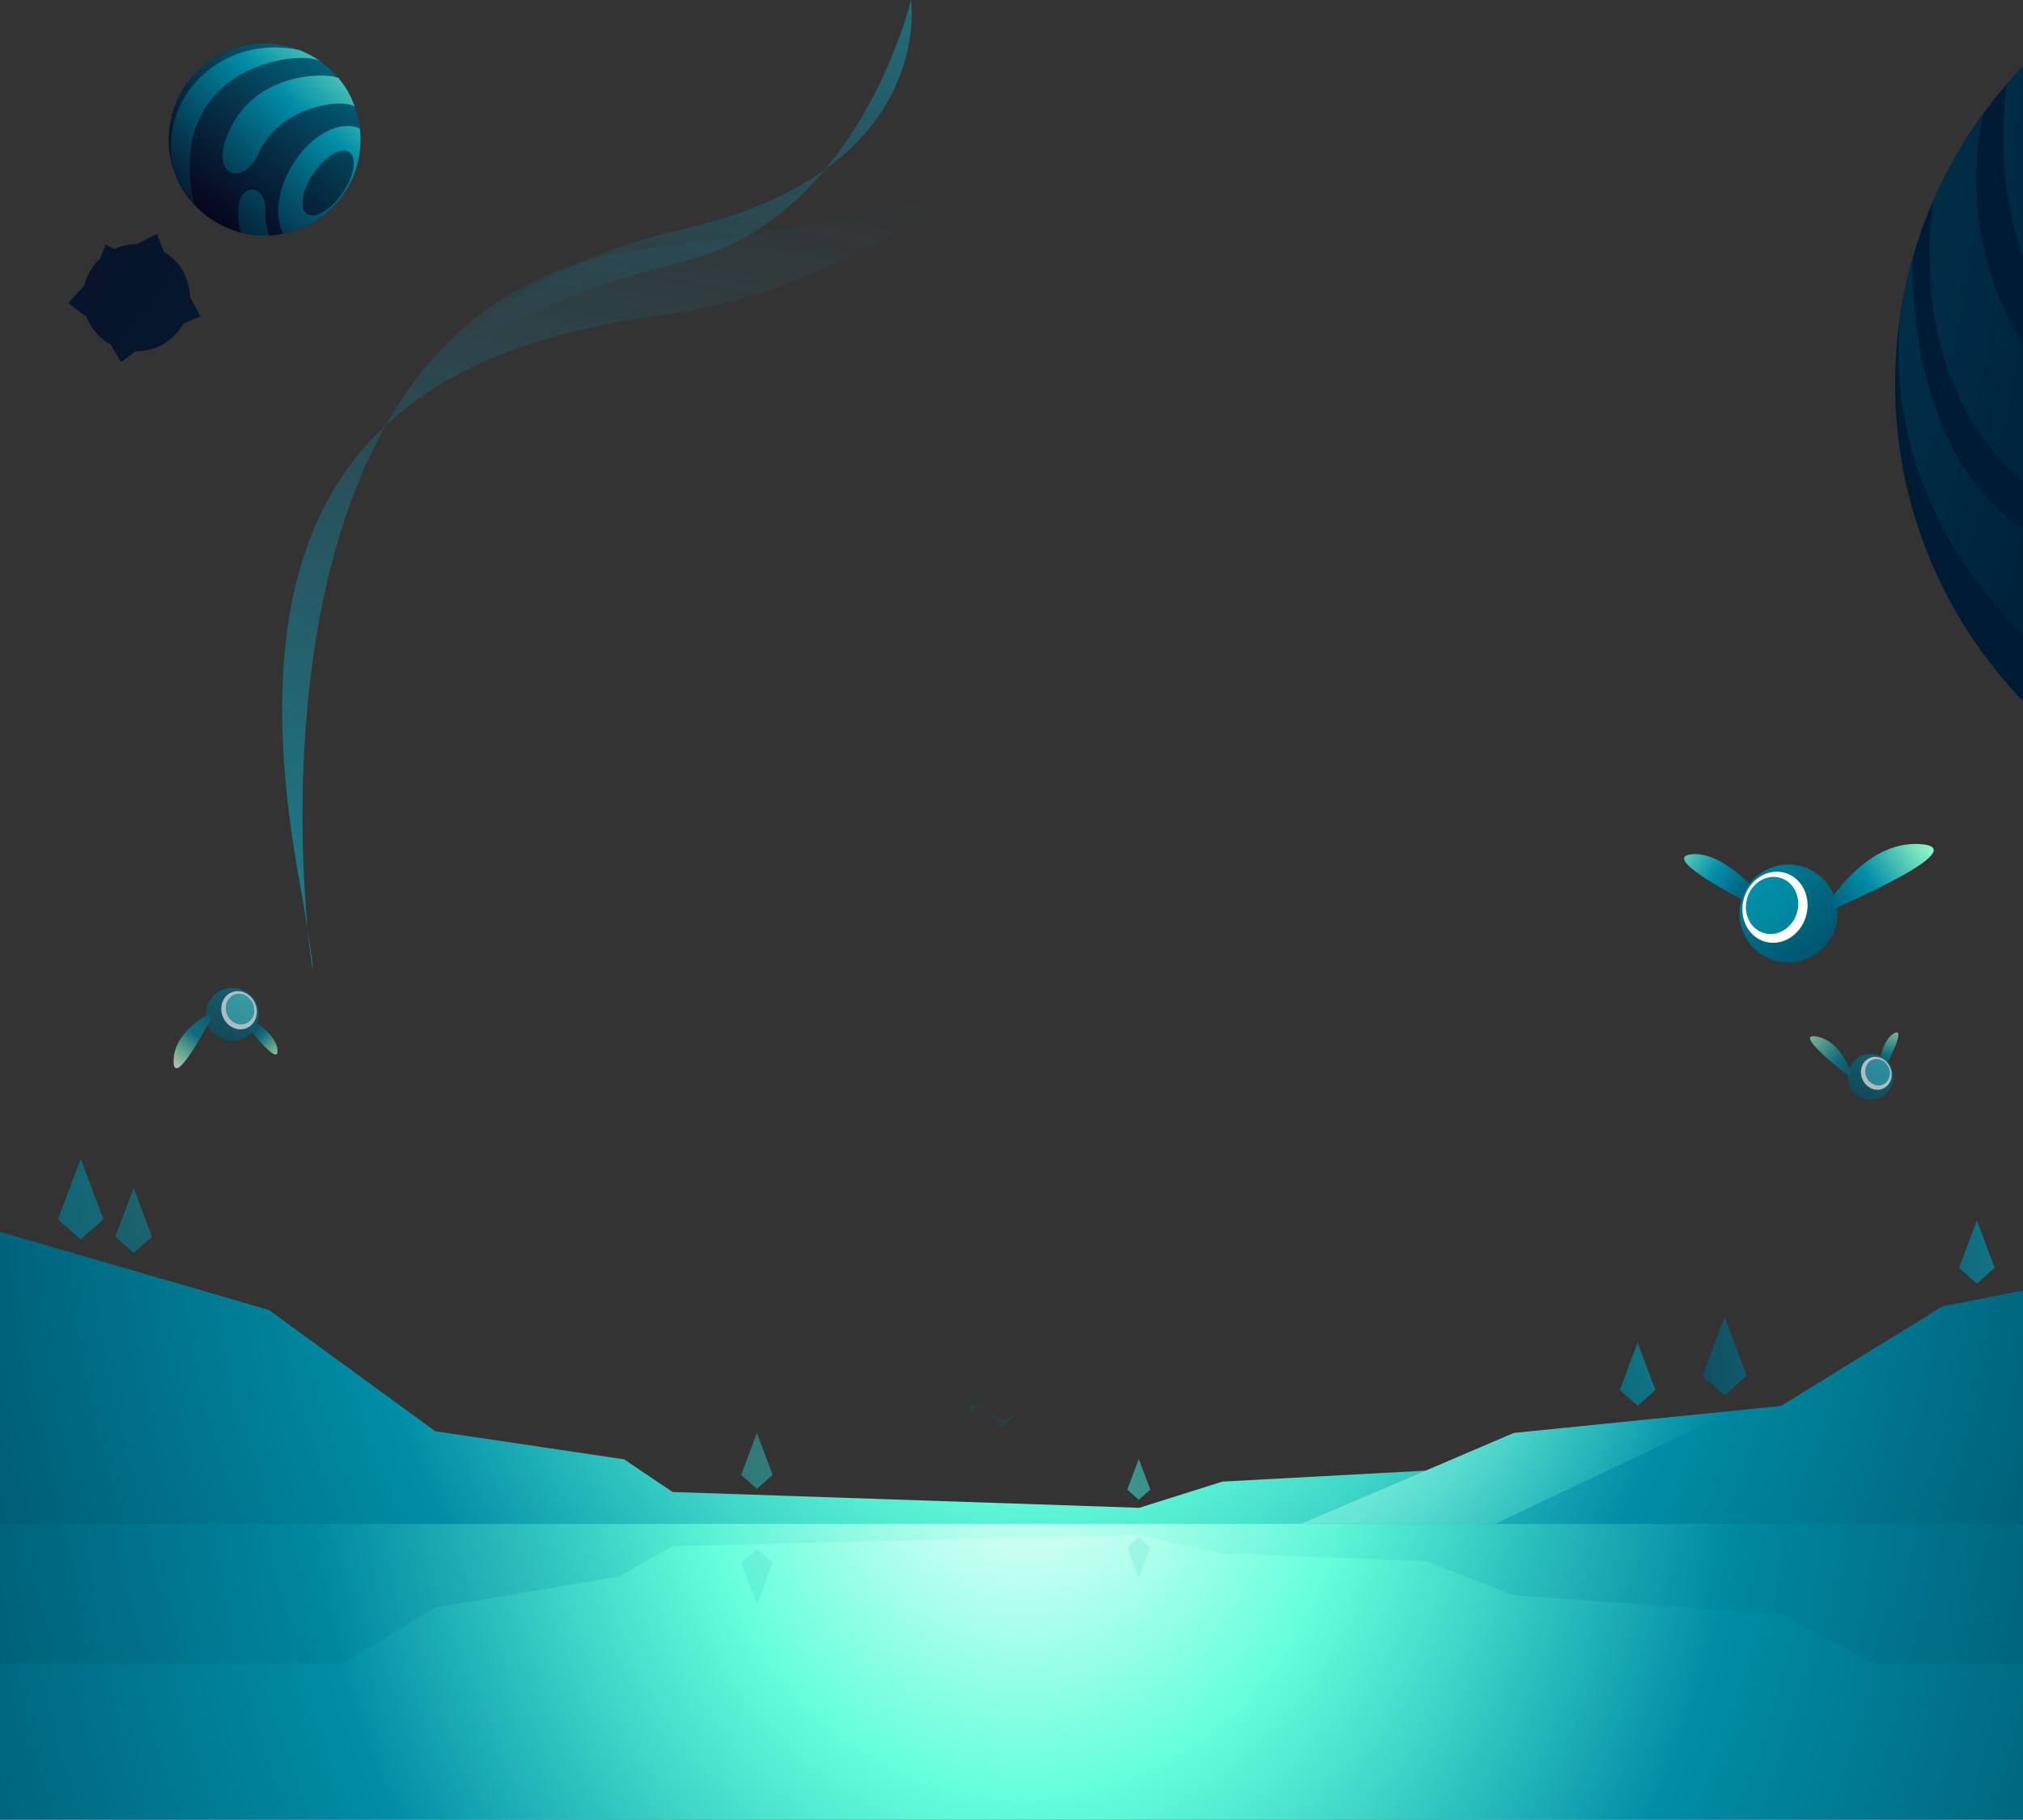 <svg width="3838" height="3452" viewBox="0 0 3838 3452" fill="none" xmlns="http://www.w3.org/2000/svg">
<rect x="0" y="0" width="3838" height="3452" fill="#333333" stroke="none"/>
<path d="M3838 2448.22L3685 2478.24L3379 2667.13L2871.91 2718.47L2705.06 2789.85L2319.18 2810.69L2161.31 2860.39L1276.12 2830.41L1184.09 2768.47L825.711 2715.13L510.306 2485.1L-2 2336.27L-1.999 2956.82H3837.99L3838 2448.22Z" fill="url(#paint0_radial)"/>
<path d="M3838 2891H-2V3452H3838V2891Z" fill="url(#paint1_radial)"/>
<path opacity="0.2" d="M1406.1 2964.52L1435.94 2938.06L1465.79 2964.52L1435.94 3043.7L1406.1 2964.52Z" fill="url(#paint2_radial)"/>
<path opacity="0.2" d="M3838 3157H3557.5L3379 3062.61L2871.91 3026.32L2705.06 2961.72L2319.18 2946.99L2161.3 2911.85L1276.12 2933.05L1174.09 2990.97L825.711 3049.88L648.731 3157H-1.999V2890.54H3837.99L3838 3157Z" fill="url(#paint3_radial)"/>
<path opacity="0.6" d="M196.269 2313.17L153.086 2351.45L109.904 2313.17L153.087 2198.6L196.269 2313.17Z" fill="url(#paint4_radial)"/>
<path opacity="0.7" d="M3313.89 2610.08L3271.9 2647.29L3229.91 2610.08L3271.9 2498.66L3313.89 2610.08Z" fill="url(#paint5_radial)"/>
<path opacity="0.5" d="M288.251 2346.08L253.462 2376.91L218.674 2346.08L253.463 2253.77L288.251 2346.08Z" fill="url(#paint6_radial)"/>
<path opacity="0.7" d="M3140.63 2636.97L3106.81 2666.96L3072.98 2636.97L3106.81 2547.22L3140.63 2636.97Z" fill="url(#paint7_radial)"/>
<path opacity="0.7" d="M3784.32 2405.15L3750.5 2435.13L3716.67 2405.15L3750.5 2315.39L3784.32 2405.15Z" fill="url(#paint8_radial)"/>
<path opacity="0.5" d="M1465.79 2797.91L1435.94 2824.36L1406.1 2797.91L1435.94 2718.72L1465.79 2797.91Z" fill="url(#paint9_radial)"/>
<path opacity="0.6" d="M2182.33 2825.82L2160.49 2845.18L2138.65 2825.82L2160.49 2767.86L2182.33 2825.82Z" fill="url(#paint10_radial)"/>
<path opacity="0.2" d="M2138.65 2935.39L2160.49 2916.03L2182.33 2935.39L2160.49 2993.35L2138.65 2935.39Z" fill="url(#paint11_radial)"/>
<path d="M2469 2890.54L2705.06 2789.85L2871.91 2718.47L3288.87 2676.25L2837 2890.54H2469Z" fill="url(#paint12_radial)"/>
<g opacity="0.4">
<path opacity="0.4" d="M1843.5 2670.87C1843.5 2670.87 1835.45 2663.24 1829.95 2664.51C1823.16 2666.08 1841.73 2671.37 1842.3 2671.66C1842.67 2671.33 1843.5 2670.87 1843.5 2670.87Z" fill="url(#paint13_radial)"/>
<path opacity="0.4" d="M1845.62 2677.92C1848.91 2677.92 1851.58 2675.24 1851.58 2671.95C1851.58 2668.66 1848.91 2665.99 1845.62 2665.99C1842.32 2665.99 1839.65 2668.66 1839.65 2671.95C1839.65 2675.24 1842.32 2677.92 1845.62 2677.92Z" fill="url(#paint14_radial)"/>
<path opacity="0.4" d="M1850.36 2671.02C1850.36 2671.02 1856.65 2664.25 1863.15 2666.22C1869.65 2668.19 1852.12 2671.29 1851.57 2671.53C1851.2 2671.31 1850.36 2671.02 1850.36 2671.02Z" fill="url(#paint15_radial)"/>
</g>
<g opacity="0.4">
<path opacity="0.4" d="M1895.54 2698.32C1895.54 2698.32 1888.81 2684.06 1880.88 2682.91C1871.07 2681.49 1892.93 2698.07 1893.55 2698.74C1894.2 2698.49 1895.54 2698.32 1895.54 2698.32Z" fill="url(#paint16_radial)"/>
<path opacity="0.4" d="M1909.97 2699.43C1909.97 2704.12 1906.18 2707.91 1901.5 2707.91C1896.81 2707.91 1893.02 2704.12 1893.02 2699.43C1893.02 2694.76 1896.81 2690.96 1901.5 2690.96C1906.18 2690.96 1909.97 2694.76 1909.97 2699.43Z" fill="url(#paint17_radial)"/>
<path opacity="0.4" d="M1908.3 2698.75C1908.3 2698.75 1911.81 2686.1 1921.29 2684.33C1930.78 2682.56 1910.7 2697.94 1910.16 2698.6C1909.54 2698.57 1908.3 2698.75 1908.3 2698.75Z" fill="url(#paint18_radial)"/>
</g>
<path d="M3361.39 1722.55C3361.39 1722.55 3282.72 1618.94 3214.93 1620.35C3131.05 1622.1 3339.34 1724 3345.54 1728.51C3350.57 1725.68 3361.39 1722.55 3361.39 1722.55Z" fill="url(#paint19_linear)"/>
<path d="M3393.02 1826.06C3444.38 1826.06 3486.01 1784.43 3486.01 1733.07C3486.01 1681.71 3444.38 1640.07 3393.02 1640.07C3341.66 1640.07 3300.02 1681.71 3300.02 1733.07C3300.02 1784.43 3341.66 1826.06 3393.02 1826.06Z" fill="url(#paint20_radial)"/>
<path d="M3347.98 1786.27C3380.39 1795.96 3415.38 1774.65 3426.14 1738.68C3436.89 1702.71 3419.33 1665.69 3386.92 1656C3354.5 1646.31 3319.51 1667.62 3308.75 1703.59C3298 1739.57 3315.56 1776.58 3347.98 1786.27Z" fill="white"/>
<path d="M3409.1 1731.8C3400.46 1760.7 3372.34 1777.82 3346.29 1770.04C3320.25 1762.25 3306.14 1732.51 3314.77 1703.61C3323.41 1674.7 3351.53 1657.58 3377.58 1665.36C3403.62 1673.15 3417.74 1702.89 3409.1 1731.8Z" fill="url(#paint21_radial)"/>
<path d="M3465.3 1718.57C3465.3 1718.57 3537.39 1593.91 3643.01 1601.28C3748.62 1608.65 3493 1716.61 3485.38 1722.13C3478.97 1720.05 3465.3 1718.57 3465.3 1718.57Z" fill="url(#paint22_linear)"/>
<g opacity="0.8">
<path opacity="0.8" d="M3562.66 2040.26C3562.66 2040.26 3564.74 1979.58 3590.96 1961.86C3623.4 1939.93 3571.46 2034.87 3570.31 2038.26C3567.63 2038.54 3562.66 2040.26 3562.66 2040.26Z" fill="url(#paint23_linear)"/>
<path opacity="0.8" d="M3548.54 2086.34C3572.52 2086.34 3591.95 2066.91 3591.95 2042.94C3591.95 2018.97 3572.52 1999.54 3548.54 1999.54C3524.57 1999.54 3505.14 2018.97 3505.14 2042.94C3505.14 2066.91 3524.57 2086.34 3548.54 2086.34Z" fill="url(#paint24_radial)"/>
<path opacity="0.8" d="M3547.13 2007.01C3532.63 2013.25 3526.49 2031.36 3533.42 2047.45C3540.34 2063.55 3557.72 2071.53 3572.22 2065.29C3586.73 2059.05 3592.87 2040.94 3585.94 2024.84C3579.01 2008.75 3561.64 2000.76 3547.13 2007.01Z" fill="white"/>
<path opacity="0.8" d="M3541.02 2043.22C3546.59 2056.15 3560.55 2062.57 3572.2 2057.55C3583.86 2052.54 3588.79 2037.99 3583.23 2025.05C3577.66 2012.12 3563.7 2005.7 3552.04 2010.72C3540.39 2015.73 3535.46 2030.29 3541.02 2043.22Z" fill="url(#paint25_radial)"/>
<path opacity="0.8" d="M3513.46 2040.22C3513.46 2040.22 3495.44 1975.47 3446.85 1966.47C3398.26 1957.48 3502.42 2036.87 3505.22 2040.26C3508.35 2040.06 3513.46 2040.22 3513.46 2040.22Z" fill="url(#paint26_linear)"/>
</g>
<g opacity="0.8">
<path opacity="0.8" d="M457.059 1921.39C457.059 1921.39 520.038 1952.87 526.071 1989.07C533.535 2033.87 458.489 1933.26 455.471 1930.42C456.472 1927.46 457.059 1921.39 457.059 1921.39Z" fill="url(#paint27_linear)"/>
<path opacity="0.8" d="M440.689 1974.84C468.488 1974.84 491.024 1952.3 491.024 1924.5C491.024 1896.7 468.488 1874.17 440.689 1874.17C412.89 1874.17 390.354 1896.7 390.354 1924.5C390.354 1952.3 412.89 1974.84 440.689 1974.84Z" fill="url(#paint28_radial)"/>
<path opacity="0.8" d="M438.991 1882.74C422.172 1889.98 415.05 1910.98 423.086 1929.65C431.121 1948.32 451.27 1957.58 468.089 1950.34C484.909 1943.1 492.03 1922.1 483.995 1903.43C475.96 1884.76 455.811 1875.5 438.991 1882.74Z" fill="white"/>
<path opacity="0.8" d="M431 1924.83C437.456 1939.83 453.646 1947.27 467.16 1941.45C480.676 1935.63 486.398 1918.76 479.942 1903.76C473.485 1888.76 457.295 1881.32 443.781 1887.14C430.265 1892.95 424.543 1909.83 431 1924.83Z" fill="url(#paint29_radial)"/>
<path opacity="0.8" d="M400.006 1921.34C400.006 1921.34 329.737 1955.07 329.326 2012.37C328.917 2069.67 397.796 1936.21 401.096 1932.32C400.241 1928.78 400.006 1921.34 400.006 1921.34Z" fill="url(#paint30_linear)"/>
</g>
<path d="M812.999 705.723C1010.74 585.779 1079.27 551.913 1303.64 494.013C1416.2 464.969 1501.5 397.706 1564.99 321.873C1501.78 367.32 1414.64 407.725 1294.63 434.806C954.347 511.59 812.999 705.723 812.999 705.723Z" fill="url(#paint31_linear)"/>
<path d="M1728.22 0C1728.22 0 1686.58 176.657 1564.99 321.873C1756.59 184.113 1728.22 0 1728.22 0Z" fill="url(#paint32_linear)"/>
<path d="M566.571 1662.98C573.945 1703.99 579.497 1737.04 583.583 1762.88C566.813 1585.24 550.407 1127.5 732.339 806.275C557.795 968.663 489.707 1235.47 566.571 1662.98Z" fill="url(#paint33_linear)"/>
<path d="M583.583 1762.88C592.082 1852.92 600.673 1870.99 583.583 1762.88V1762.88Z" fill="url(#paint34_linear)"/>
<path d="M732.339 806.276C857.998 689.368 1038.83 626.573 1260.5 596.924C1514.39 562.965 1752.63 423.84 1918.07 303.059C1783.2 368.638 1570.79 434.403 1237.72 470.247C989.192 496.995 831.378 631.409 732.339 806.276Z" fill="url(#paint35_linear)"/>
<path d="M1918.07 303.059C2116.3 206.671 2147.01 110.683 2147.01 110.683C2147.01 110.683 2058.93 200.222 1918.07 303.059Z" fill="url(#paint36_linear)"/>
<path d="M3838 125.896V651.595L3837.99 911.725V1330.11C3687.73 1174 3595.35 961.786 3595.35 727.996C3595.35 684.075 3598.61 640.905 3604.9 598.735C3604.9 598.715 3604.9 598.686 3604.91 598.667C3604.91 598.646 3604.91 598.626 3604.92 598.605C3610.6 560.585 3618.74 523.376 3629.19 487.135V487.125C3639.49 451.364 3652.03 416.545 3666.65 382.845C3692.56 323.074 3725.01 266.796 3763.08 214.896C3776.87 196.096 3791.41 177.876 3806.64 160.276C3816.78 148.536 3827.25 137.077 3838 125.896Z" fill="url(#paint37_radial)"/>
<path d="M3837.99 651.575V911.725C3759.26 847.025 3632.75 692.566 3666.64 382.896C3666.64 382.876 3666.64 382.865 3666.65 382.845C3692.56 323.074 3725.01 266.796 3763.08 214.896L3763.09 214.906C3763.09 214.906 3702.16 438.845 3837.99 651.575Z" fill="url(#paint38_radial)"/>
<path d="M3838 125.896V486.396C3808.11 404.417 3791.6 297.625 3806.63 160.325C3806.63 160.305 3806.63 160.297 3806.64 160.276C3816.78 148.536 3827.25 137.077 3838 125.896Z" fill="url(#paint39_radial)"/>
<path d="M3837.99 1003.83V1202.3C3760.64 1129.19 3576.25 919.076 3604.9 598.736C3604.9 598.716 3604.9 598.686 3604.91 598.667C3604.91 598.646 3604.91 598.627 3604.92 598.606C3610.6 560.586 3618.74 523.377 3629.19 487.136C3629.19 487.136 3610.74 854.426 3837.99 1003.83Z" fill="url(#paint40_radial)"/>
<path d="M684.025 264.7C684.025 353.11 620.985 426.8 537.395 443.261C528.795 444.96 519.975 446.05 510.985 446.481C508.015 446.63 505.025 446.701 502.025 446.701C486.746 446.701 471.916 444.821 457.735 441.271C422.956 432.581 392.135 413.871 368.536 388.401C368.525 388.401 368.525 388.391 368.515 388.391C351.305 369.821 337.915 347.651 329.616 323.13C323.395 304.79 320.025 285.13 320.025 264.7C320.025 261.92 320.086 259.15 320.215 256.39C324.555 159.73 404.285 82.7 502.025 82.7C525.195 82.7 547.355 87.03 567.735 94.93C567.735 94.93 568.876 95.379 570.796 96.139C583.656 101.4 595.775 108.07 606.966 115.99H606.976C618.426 124.091 628.896 133.46 638.166 143.921H638.176C652.156 159.66 663.436 177.851 671.316 197.761C677.077 212.311 681.006 227.771 682.846 243.88C683.626 250.709 684.025 257.66 684.025 264.7Z" fill="url(#paint41_linear)"/>
<path d="M673.176 202.031C645.387 186.211 530.259 201.864 490.259 291.864C467.399 343.304 412.567 343.531 423.897 278.531C465.593 128.865 628.426 138.281 641.776 148.197C646.426 145.281 642.889 149.515 642.889 149.515C656.868 165.254 665.296 182.121 673.176 202.031Z" fill="url(#paint42_linear)"/>
<path d="M510.986 446.48C508.016 446.629 505.026 446.7 502.026 446.7C486.746 446.7 471.916 444.82 457.736 441.27C452.189 427.363 451.176 410.83 452.426 394.03C456.046 345.36 504.285 350.19 503.425 397.53C503.096 415.88 504.926 431.78 510.986 446.48Z" fill="url(#paint43_linear)"/>
<path d="M606.966 115.99C566.26 92.864 309.593 126.864 368.516 388.39C351.306 369.82 337.916 347.65 329.617 323.129C296.427 185.029 421.566 63.4 567.736 94.93C567.736 94.93 568.877 95.379 570.797 96.139C583.656 101.4 595.775 108.07 606.966 115.99Z" fill="url(#paint44_linear)"/>
<path d="M682.846 243.879C644.846 226.31 588.356 256.64 553.826 314.329C525.796 361.149 520.506 412.22 537.395 443.26C620.985 426.799 684.025 353.11 684.025 264.699C684.025 257.66 683.626 250.709 682.846 243.879ZM650.036 366.16C627.796 398.45 597.456 416.15 582.265 405.69C567.085 395.23 572.805 360.57 595.045 328.28C617.295 295.99 647.635 278.29 662.825 288.75C678.006 299.209 672.286 333.87 650.036 366.16Z" fill="url(#paint45_linear)"/>
<path d="M380.618 599.899L360.479 563.452C359.975 527.019 340.295 495.225 311.072 477.706L297.618 443.785L259.278 463.312C259.158 463.311 259.04 463.307 258.92 463.307C243.95 463.307 229.738 466.547 216.944 472.361L200.248 464.195L190.601 489.715C175.69 503.276 164.835 521.212 160.054 541.494L129.366 574.907L164.053 601.245C172.7 623.791 189.148 642.47 210.097 653.975L229.64 686.805L257.54 666.445C258 666.451 258.459 666.463 258.921 666.463C297.1 666.463 330.353 645.396 347.706 614.256L380.618 599.899Z" fill="url(#paint46_linear)"/>
<defs>
<radialGradient id="paint0_radial" cx="0" cy="0" r="1" gradientUnits="userSpaceOnUse" gradientTransform="translate(1959.36 2267.61) scale(3238.16)">
<stop stop-color="white"/>
<stop offset="0.025" stop-color="#E0FFF8"/>
<stop offset="0.071" stop-color="#ABFFEB"/>
<stop offset="0.111" stop-color="#85FFE2"/>
<stop offset="0.143" stop-color="#6EFFDD"/>
<stop offset="0.163" stop-color="#65FFDB"/>
<stop offset="0.253" stop-color="#40D6C8"/>
<stop offset="0.393" stop-color="#008EA7"/>
<stop offset="0.423" stop-color="#0087A0"/>
<stop offset="0.691" stop-color="#00516A"/>
<stop offset="0.891" stop-color="#003049"/>
<stop offset="1" stop-color="#00233C"/>
</radialGradient>
<radialGradient id="paint1_radial" cx="0" cy="0" r="1" gradientUnits="userSpaceOnUse" gradientTransform="translate(1940.8 2678.31) scale(3464.82 3998.33)">
<stop stop-color="white"/>
<stop offset="0.181" stop-color="#65FFDB"/>
<stop offset="0.263" stop-color="#40D6C8"/>
<stop offset="0.393" stop-color="#008EA7"/>
<stop offset="0.423" stop-color="#0087A0"/>
<stop offset="0.691" stop-color="#00516A"/>
<stop offset="0.891" stop-color="#003049"/>
<stop offset="1" stop-color="#00233C"/>
</radialGradient>
<radialGradient id="paint2_radial" cx="0" cy="0" r="1" gradientUnits="userSpaceOnUse" gradientTransform="translate(966.228 2935.62) rotate(180) scale(2199.67 2199.67)">
<stop stop-color="#65FFDB"/>
<stop offset="0.15" stop-color="#40D6C8"/>
<stop offset="0.384" stop-color="#008EA7"/>
<stop offset="0.415" stop-color="#0087A0"/>
<stop offset="0.686" stop-color="#00516A"/>
<stop offset="0.89" stop-color="#003049"/>
<stop offset="1" stop-color="#00233C"/>
</radialGradient>
<radialGradient id="paint3_radial" cx="0" cy="0" r="1" gradientUnits="userSpaceOnUse" gradientTransform="translate(1991 2396.41) scale(2735.08)">
<stop stop-color="white"/>
<stop offset="0.181" stop-color="#65FFDB"/>
<stop offset="0.263" stop-color="#40D6C8"/>
<stop offset="0.393" stop-color="#008EA7"/>
<stop offset="0.423" stop-color="#0087A0"/>
<stop offset="0.691" stop-color="#00516A"/>
<stop offset="0.891" stop-color="#003049"/>
<stop offset="1" stop-color="#00233C"/>
</radialGradient>
<radialGradient id="paint4_radial" cx="0" cy="0" r="1" gradientUnits="userSpaceOnUse" gradientTransform="translate(1135.52 2047.04) scale(2470.11)">
<stop stop-color="#65FFDB"/>
<stop offset="0.15" stop-color="#40D6C8"/>
<stop offset="0.384" stop-color="#008EA7"/>
<stop offset="0.415" stop-color="#0087A0"/>
<stop offset="0.686" stop-color="#00516A"/>
<stop offset="0.89" stop-color="#003049"/>
<stop offset="1" stop-color="#00233C"/>
</radialGradient>
<radialGradient id="paint5_radial" cx="0" cy="0" r="1" gradientUnits="userSpaceOnUse" gradientTransform="translate(3856.93 2487.7) scale(1009.23 1009.23)">
<stop stop-color="#65FFDB"/>
<stop offset="0.15" stop-color="#40D6C8"/>
<stop offset="0.384" stop-color="#008EA7"/>
<stop offset="0.415" stop-color="#0087A0"/>
<stop offset="0.686" stop-color="#00516A"/>
<stop offset="0.89" stop-color="#003049"/>
<stop offset="1" stop-color="#00233C"/>
</radialGradient>
<radialGradient id="paint6_radial" cx="0" cy="0" r="1" gradientUnits="userSpaceOnUse" gradientTransform="translate(1135.52 2049.04) scale(2470.11 2470.11)">
<stop stop-color="#65FFDB"/>
<stop offset="0.15" stop-color="#40D6C8"/>
<stop offset="0.384" stop-color="#008EA7"/>
<stop offset="0.415" stop-color="#0087A0"/>
<stop offset="0.686" stop-color="#00516A"/>
<stop offset="0.89" stop-color="#003049"/>
<stop offset="1" stop-color="#00233C"/>
</radialGradient>
<radialGradient id="paint7_radial" cx="0" cy="0" r="1" gradientUnits="userSpaceOnUse" gradientTransform="translate(3502.56 2534.4) scale(1009.23 1009.23)">
<stop stop-color="#65FFDB"/>
<stop offset="0.15" stop-color="#40D6C8"/>
<stop offset="0.384" stop-color="#008EA7"/>
<stop offset="0.415" stop-color="#0087A0"/>
<stop offset="0.686" stop-color="#00516A"/>
<stop offset="0.89" stop-color="#003049"/>
<stop offset="1" stop-color="#00233C"/>
</radialGradient>
<radialGradient id="paint8_radial" cx="0" cy="0" r="1" gradientUnits="userSpaceOnUse" gradientTransform="translate(4146.25 2302.58) scale(1009.23 1009.23)">
<stop stop-color="#65FFDB"/>
<stop offset="0.15" stop-color="#40D6C8"/>
<stop offset="0.384" stop-color="#008EA7"/>
<stop offset="0.415" stop-color="#0087A0"/>
<stop offset="0.686" stop-color="#00516A"/>
<stop offset="0.89" stop-color="#003049"/>
<stop offset="1" stop-color="#00233C"/>
</radialGradient>
<radialGradient id="paint9_radial" cx="0" cy="0" r="1" gradientUnits="userSpaceOnUse" gradientTransform="translate(1905.66 2826.8) scale(2199.67 2199.67)">
<stop stop-color="#65FFDB"/>
<stop offset="0.15" stop-color="#40D6C8"/>
<stop offset="0.384" stop-color="#008EA7"/>
<stop offset="0.415" stop-color="#0087A0"/>
<stop offset="0.686" stop-color="#00516A"/>
<stop offset="0.89" stop-color="#003049"/>
<stop offset="1" stop-color="#00233C"/>
</radialGradient>
<radialGradient id="paint10_radial" cx="0" cy="0" r="1" gradientUnits="userSpaceOnUse" gradientTransform="translate(1830.15 2827.79) scale(2199.66 2199.66)">
<stop stop-color="#65FFDB"/>
<stop offset="0.15" stop-color="#40D6C8"/>
<stop offset="0.384" stop-color="#008EA7"/>
<stop offset="0.415" stop-color="#0087A0"/>
<stop offset="0.686" stop-color="#00516A"/>
<stop offset="0.89" stop-color="#003049"/>
<stop offset="1" stop-color="#00233C"/>
</radialGradient>
<radialGradient id="paint11_radial" cx="0" cy="0" r="1" gradientUnits="userSpaceOnUse" gradientTransform="translate(2490.83 2933.43) rotate(180) scale(2199.66 2199.67)">
<stop stop-color="#65FFDB"/>
<stop offset="0.15" stop-color="#40D6C8"/>
<stop offset="0.384" stop-color="#008EA7"/>
<stop offset="0.415" stop-color="#0087A0"/>
<stop offset="0.686" stop-color="#00516A"/>
<stop offset="0.89" stop-color="#003049"/>
<stop offset="1" stop-color="#00233C"/>
</radialGradient>
<radialGradient id="paint12_radial" cx="0" cy="0" r="1" gradientUnits="userSpaceOnUse" gradientTransform="translate(2385.87 2401.1) scale(932.05)">
<stop stop-color="white"/>
<stop offset="0.152" stop-color="#E0FFF8" stop-opacity="0.848"/>
<stop offset="0.435" stop-color="#ABFFEB" stop-opacity="0.565"/>
<stop offset="0.681" stop-color="#85FFE2" stop-opacity="0.319"/>
<stop offset="0.877" stop-color="#6EFFDD" stop-opacity="0.123"/>
<stop offset="1" stop-color="#65FFDB" stop-opacity="0"/>
</radialGradient>
<radialGradient id="paint13_radial" cx="0" cy="0" r="1" gradientUnits="userSpaceOnUse" gradientTransform="translate(1953.27 2578.27) scale(277.706 277.704)">
<stop stop-color="#65FFDB"/>
<stop offset="0.15" stop-color="#40D6C8"/>
<stop offset="0.384" stop-color="#008EA7"/>
<stop offset="0.415" stop-color="#0087A0"/>
<stop offset="0.686" stop-color="#00516A"/>
<stop offset="0.89" stop-color="#003049"/>
<stop offset="1" stop-color="#00233C"/>
</radialGradient>
<radialGradient id="paint14_radial" cx="0" cy="0" r="1" gradientUnits="userSpaceOnUse" gradientTransform="translate(1953.27 2578.27) scale(277.71 277.707)">
<stop stop-color="#65FFDB"/>
<stop offset="0.15" stop-color="#40D6C8"/>
<stop offset="0.384" stop-color="#008EA7"/>
<stop offset="0.415" stop-color="#0087A0"/>
<stop offset="0.686" stop-color="#00516A"/>
<stop offset="0.89" stop-color="#003049"/>
<stop offset="1" stop-color="#00233C"/>
</radialGradient>
<radialGradient id="paint15_radial" cx="0" cy="0" r="1" gradientUnits="userSpaceOnUse" gradientTransform="translate(1953.27 2578.27) scale(277.697 277.699)">
<stop stop-color="#65FFDB"/>
<stop offset="0.15" stop-color="#40D6C8"/>
<stop offset="0.384" stop-color="#008EA7"/>
<stop offset="0.415" stop-color="#0087A0"/>
<stop offset="0.686" stop-color="#00516A"/>
<stop offset="0.89" stop-color="#003049"/>
<stop offset="1" stop-color="#00233C"/>
</radialGradient>
<radialGradient id="paint16_radial" cx="0" cy="0" r="1" gradientUnits="userSpaceOnUse" gradientTransform="translate(2088.62 2632.29) rotate(21.274) scale(394.591)">
<stop stop-color="#65FFDB"/>
<stop offset="0.15" stop-color="#40D6C8"/>
<stop offset="0.384" stop-color="#008EA7"/>
<stop offset="0.415" stop-color="#0087A0"/>
<stop offset="0.686" stop-color="#00516A"/>
<stop offset="0.89" stop-color="#003049"/>
<stop offset="1" stop-color="#00233C"/>
</radialGradient>
<radialGradient id="paint17_radial" cx="0" cy="0" r="1" gradientUnits="userSpaceOnUse" gradientTransform="translate(2054.45 2566.32) scale(394.582 394.581)">
<stop stop-color="#65FFDB"/>
<stop offset="0.15" stop-color="#40D6C8"/>
<stop offset="0.384" stop-color="#008EA7"/>
<stop offset="0.415" stop-color="#0087A0"/>
<stop offset="0.686" stop-color="#00516A"/>
<stop offset="0.89" stop-color="#003049"/>
<stop offset="1" stop-color="#00233C"/>
</radialGradient>
<radialGradient id="paint18_radial" cx="0" cy="0" r="1" gradientUnits="userSpaceOnUse" gradientTransform="translate(1977.47 2514.46) rotate(-27.4) scale(394.584 394.584)">
<stop stop-color="#65FFDB"/>
<stop offset="0.15" stop-color="#40D6C8"/>
<stop offset="0.384" stop-color="#008EA7"/>
<stop offset="0.415" stop-color="#0087A0"/>
<stop offset="0.686" stop-color="#00516A"/>
<stop offset="0.89" stop-color="#003049"/>
<stop offset="1" stop-color="#00233C"/>
</radialGradient>
<linearGradient id="paint19_linear" x1="3108.15" y1="1557.29" x2="3495.13" y2="1810.78" gradientUnits="userSpaceOnUse">
<stop offset="0.009" stop-color="white"/>
<stop offset="0.028" stop-color="#FCFFFD"/>
<stop offset="0.042" stop-color="#E9FFF2"/>
<stop offset="0.088" stop-color="#B4FFD3"/>
<stop offset="0.11" stop-color="#9FFFC7"/>
<stop offset="0.188" stop-color="#76E1BF"/>
<stop offset="0.362" stop-color="#0D96AA"/>
<stop offset="0.384" stop-color="#008CA7"/>
<stop offset="0.555" stop-color="#035771"/>
<stop offset="0.684" stop-color="#04354E"/>
<stop offset="0.754" stop-color="#052841"/>
</linearGradient>
<radialGradient id="paint20_radial" cx="0" cy="0" r="1" gradientUnits="userSpaceOnUse" gradientTransform="translate(3061.54 1299.59) scale(961.509)">
<stop stop-color="#65FFDB"/>
<stop offset="0.15" stop-color="#40D6C8"/>
<stop offset="0.384" stop-color="#008EA7"/>
<stop offset="0.415" stop-color="#0087A0"/>
<stop offset="0.686" stop-color="#00516A"/>
<stop offset="0.89" stop-color="#003049"/>
<stop offset="1" stop-color="#00233C"/>
</radialGradient>
<radialGradient id="paint21_radial" cx="0" cy="0" r="1" gradientUnits="userSpaceOnUse" gradientTransform="translate(2743.57 954.241) rotate(16.637) scale(2364 2623.37)">
<stop stop-color="#65FFDB"/>
<stop offset="0.15" stop-color="#40D6C8"/>
<stop offset="0.384" stop-color="#008EA7"/>
<stop offset="0.415" stop-color="#0087A0"/>
<stop offset="0.686" stop-color="#00516A"/>
<stop offset="0.89" stop-color="#003049"/>
<stop offset="1" stop-color="#00233C"/>
</radialGradient>
<linearGradient id="paint22_linear" x1="3716.78" y1="1556.55" x2="3265.78" y2="1848.55" gradientUnits="userSpaceOnUse">
<stop offset="0.009" stop-color="white"/>
<stop offset="0.028" stop-color="#F4FFF8"/>
<stop offset="0.061" stop-color="#D5FFE7"/>
<stop offset="0.105" stop-color="#A5FFCA"/>
<stop offset="0.11" stop-color="#9FFFC7"/>
<stop offset="0.188" stop-color="#76E1BF"/>
<stop offset="0.362" stop-color="#0D96AA"/>
<stop offset="0.384" stop-color="#008CA7"/>
<stop offset="0.586" stop-color="#035771"/>
<stop offset="0.739" stop-color="#04354E"/>
<stop offset="0.822" stop-color="#052841"/>
</linearGradient>
<linearGradient id="paint23_linear" x1="3594.72" y1="1939.16" x2="3559.39" y2="2099.82" gradientUnits="userSpaceOnUse">
<stop offset="0.009" stop-color="white"/>
<stop offset="0.028" stop-color="#FCFFFD"/>
<stop offset="0.042" stop-color="#E9FFF2"/>
<stop offset="0.088" stop-color="#B4FFD3"/>
<stop offset="0.11" stop-color="#9FFFC7"/>
<stop offset="0.188" stop-color="#76E1BF"/>
<stop offset="0.362" stop-color="#0D96AA"/>
<stop offset="0.384" stop-color="#008CA7"/>
<stop offset="0.555" stop-color="#035771"/>
<stop offset="0.684" stop-color="#04354E"/>
<stop offset="0.754" stop-color="#052841"/>
</linearGradient>
<radialGradient id="paint24_radial" cx="0" cy="0" r="1" gradientUnits="userSpaceOnUse" gradientTransform="translate(3678.78 1824.07) rotate(173.35) scale(448.755)">
<stop stop-color="#65FFDB"/>
<stop offset="0.15" stop-color="#40D6C8"/>
<stop offset="0.384" stop-color="#008EA7"/>
<stop offset="0.415" stop-color="#0087A0"/>
<stop offset="0.686" stop-color="#00516A"/>
<stop offset="0.89" stop-color="#003049"/>
<stop offset="1" stop-color="#00233C"/>
</radialGradient>
<radialGradient id="paint25_radial" cx="0" cy="0" r="1" gradientUnits="userSpaceOnUse" gradientTransform="translate(3790.06 1657.6) rotate(156.71) scale(1103.31 1224.35)">
<stop stop-color="#65FFDB"/>
<stop offset="0.15" stop-color="#40D6C8"/>
<stop offset="0.384" stop-color="#008EA7"/>
<stop offset="0.415" stop-color="#0087A0"/>
<stop offset="0.686" stop-color="#00516A"/>
<stop offset="0.89" stop-color="#003049"/>
<stop offset="1" stop-color="#00233C"/>
</radialGradient>
<linearGradient id="paint26_linear" x1="3410.16" y1="1954.3" x2="3610.67" y2="2093.52" gradientUnits="userSpaceOnUse">
<stop offset="0.009" stop-color="white"/>
<stop offset="0.028" stop-color="#FCFFFD"/>
<stop offset="0.042" stop-color="#E9FFF2"/>
<stop offset="0.088" stop-color="#B4FFD3"/>
<stop offset="0.11" stop-color="#9FFFC7"/>
<stop offset="0.188" stop-color="#76E1BF"/>
<stop offset="0.362" stop-color="#0D96AA"/>
<stop offset="0.384" stop-color="#008CA7"/>
<stop offset="0.427" stop-color="#017F9A"/>
<stop offset="0.649" stop-color="#04415A"/>
<stop offset="0.754" stop-color="#052841"/>
</linearGradient>
<linearGradient id="paint27_linear" x1="536.489" y1="2004.16" x2="434.488" y2="1898.83" gradientUnits="userSpaceOnUse">
<stop offset="0.009" stop-color="white"/>
<stop offset="0.028" stop-color="#FCFFFD"/>
<stop offset="0.042" stop-color="#E9FFF2"/>
<stop offset="0.088" stop-color="#B4FFD3"/>
<stop offset="0.11" stop-color="#9FFFC7"/>
<stop offset="0.188" stop-color="#76E1BF"/>
<stop offset="0.362" stop-color="#0D96AA"/>
<stop offset="0.384" stop-color="#008CA7"/>
<stop offset="0.555" stop-color="#035771"/>
<stop offset="0.684" stop-color="#04354E"/>
<stop offset="0.754" stop-color="#052841"/>
</linearGradient>
<radialGradient id="paint28_radial" cx="0" cy="0" r="1" gradientUnits="userSpaceOnUse" gradientTransform="translate(591.73 1670.68) rotate(173.35) scale(520.424 520.425)">
<stop stop-color="#65FFDB"/>
<stop offset="0.15" stop-color="#40D6C8"/>
<stop offset="0.384" stop-color="#008EA7"/>
<stop offset="0.415" stop-color="#0087A0"/>
<stop offset="0.686" stop-color="#00516A"/>
<stop offset="0.89" stop-color="#003049"/>
<stop offset="1" stop-color="#00233C"/>
</radialGradient>
<radialGradient id="paint29_radial" cx="0" cy="0" r="1" gradientUnits="userSpaceOnUse" gradientTransform="translate(695.885 1558.69) rotate(156.71) scale(1279.52 1419.9)">
<stop stop-color="#65FFDB"/>
<stop offset="0.15" stop-color="#40D6C8"/>
<stop offset="0.384" stop-color="#008EA7"/>
<stop offset="0.415" stop-color="#0087A0"/>
<stop offset="0.686" stop-color="#00516A"/>
<stop offset="0.89" stop-color="#003049"/>
<stop offset="1" stop-color="#00233C"/>
</radialGradient>
<linearGradient id="paint30_linear" x1="326.919" y1="2019.57" x2="435.152" y2="1869.55" gradientUnits="userSpaceOnUse">
<stop offset="0.009" stop-color="white"/>
<stop offset="0.028" stop-color="#FCFFFD"/>
<stop offset="0.042" stop-color="#E9FFF2"/>
<stop offset="0.088" stop-color="#B4FFD3"/>
<stop offset="0.11" stop-color="#9FFFC7"/>
<stop offset="0.188" stop-color="#76E1BF"/>
<stop offset="0.362" stop-color="#0D96AA"/>
<stop offset="0.384" stop-color="#008CA7"/>
<stop offset="0.467" stop-color="#0089A4"/>
<stop offset="0.538" stop-color="#017E99"/>
<stop offset="0.605" stop-color="#026D88"/>
<stop offset="0.669" stop-color="#03556F"/>
<stop offset="0.731" stop-color="#04364F"/>
<stop offset="0.754" stop-color="#052841"/>
</linearGradient>
<linearGradient id="paint31_linear" x1="1579.59" y1="-1329.67" x2="1151.59" y2="690.338" gradientUnits="userSpaceOnUse">
<stop stop-color="#00FFFF"/>
<stop offset="1" stop-color="#00AEE5" stop-opacity="0"/>
</linearGradient>
<linearGradient id="paint32_linear" x1="1952.62" y1="-1250.62" x2="1524.62" y2="769.376" gradientUnits="userSpaceOnUse">
<stop stop-color="#00FFFF"/>
<stop offset="1" stop-color="#00AEE5" stop-opacity="0"/>
</linearGradient>
<linearGradient id="paint33_linear" x1="162.503" y1="3558.53" x2="810.376" y2="199.198" gradientUnits="userSpaceOnUse">
<stop stop-color="#00FFFF"/>
<stop offset="1" stop-color="#00AEE5" stop-opacity="0"/>
</linearGradient>
<linearGradient id="paint34_linear" x1="246.233" y1="3574.67" x2="894.106" y2="215.344" gradientUnits="userSpaceOnUse">
<stop stop-color="#00FFFF"/>
<stop offset="1" stop-color="#00AEE5" stop-opacity="0"/>
</linearGradient>
<linearGradient id="paint35_linear" x1="724.967" y1="3667" x2="1372.84" y2="307.677" gradientUnits="userSpaceOnUse">
<stop stop-color="#00FFFF"/>
<stop offset="1" stop-color="#00AEE5" stop-opacity="0"/>
</linearGradient>
<linearGradient id="paint36_linear" x1="1342.26" y1="3786.06" x2="1990.14" y2="426.731" gradientUnits="userSpaceOnUse">
<stop stop-color="#00FFFF"/>
<stop offset="1" stop-color="#00AEE5" stop-opacity="0"/>
</linearGradient>
<radialGradient id="paint37_radial" cx="0" cy="0" r="1" gradientUnits="userSpaceOnUse" gradientTransform="translate(4699 1299.05) scale(501.294 501.295)">
<stop stop-color="#65FFDB"/>
<stop offset="0.15" stop-color="#40D6C8"/>
<stop offset="0.384" stop-color="#008EA7"/>
<stop offset="0.444" stop-color="#008099"/>
<stop offset="0.702" stop-color="#004A63"/>
<stop offset="0.895" stop-color="#002942"/>
<stop offset="1" stop-color="#001C35"/>
</radialGradient>
<radialGradient id="paint38_radial" cx="0" cy="0" r="1" gradientUnits="userSpaceOnUse" gradientTransform="translate(457.648 -16.548) scale(3547.91 3547.91)">
<stop stop-color="#65FFDB"/>
<stop offset="0.15" stop-color="#40D6C8"/>
<stop offset="0.384" stop-color="#008EA7"/>
<stop offset="0.415" stop-color="#0087A0"/>
<stop offset="0.686" stop-color="#00516A"/>
<stop offset="0.89" stop-color="#003049"/>
<stop offset="1" stop-color="#00233C"/>
</radialGradient>
<radialGradient id="paint39_radial" cx="0" cy="0" r="1" gradientUnits="userSpaceOnUse" gradientTransform="translate(1671 31.056) scale(2316.66 2316.65)">
<stop stop-color="#65FFDB"/>
<stop offset="0.15" stop-color="#40D6C8"/>
<stop offset="0.384" stop-color="#008EA7"/>
<stop offset="0.415" stop-color="#0087A0"/>
<stop offset="0.686" stop-color="#00516A"/>
<stop offset="0.89" stop-color="#003049"/>
<stop offset="1" stop-color="#00233C"/>
</radialGradient>
<radialGradient id="paint40_radial" cx="0" cy="0" r="1" gradientUnits="userSpaceOnUse" gradientTransform="translate(457.654 -16.544) scale(3547.9 3547.9)">
<stop stop-color="#65FFDB"/>
<stop offset="0.15" stop-color="#40D6C8"/>
<stop offset="0.384" stop-color="#008EA7"/>
<stop offset="0.415" stop-color="#0087A0"/>
<stop offset="0.686" stop-color="#00516A"/>
<stop offset="0.89" stop-color="#003049"/>
<stop offset="1" stop-color="#00233C"/>
</radialGradient>
<linearGradient id="paint41_linear" x1="904.738" y1="-262.875" x2="367.763" y2="440.59" gradientUnits="userSpaceOnUse">
<stop stop-color="#9FFFC7"/>
<stop offset="0.109" stop-color="#76E1BF"/>
<stop offset="0.353" stop-color="#0D96AA"/>
<stop offset="0.384" stop-color="#008CA7"/>
<stop offset="0.539" stop-color="#02627B"/>
<stop offset="0.753" stop-color="#052E45"/>
<stop offset="0.913" stop-color="#070D24"/>
<stop offset="1" stop-color="#080117"/>
</linearGradient>
<linearGradient id="paint42_linear" x1="717.578" y1="40.774" x2="321.598" y2="471.253" gradientUnits="userSpaceOnUse">
<stop stop-color="#9FFFC7"/>
<stop offset="0.109" stop-color="#76E1BF"/>
<stop offset="0.353" stop-color="#0D96AA"/>
<stop offset="0.384" stop-color="#008CA7"/>
<stop offset="0.539" stop-color="#02627B"/>
<stop offset="0.753" stop-color="#052E45"/>
<stop offset="0.913" stop-color="#070D24"/>
<stop offset="1" stop-color="#080117"/>
</linearGradient>
<linearGradient id="paint43_linear" x1="774.862" y1="93.464" x2="378.879" y2="523.945" gradientUnits="userSpaceOnUse">
<stop stop-color="#9FFFC7"/>
<stop offset="0.109" stop-color="#76E1BF"/>
<stop offset="0.353" stop-color="#0D96AA"/>
<stop offset="0.384" stop-color="#008CA7"/>
<stop offset="0.539" stop-color="#02627B"/>
<stop offset="0.753" stop-color="#052E45"/>
<stop offset="0.913" stop-color="#070D24"/>
<stop offset="1" stop-color="#080117"/>
</linearGradient>
<linearGradient id="paint44_linear" x1="644.536" y1="-26.415" x2="248.555" y2="404.065" gradientUnits="userSpaceOnUse">
<stop stop-color="#9FFFC7"/>
<stop offset="0.109" stop-color="#76E1BF"/>
<stop offset="0.353" stop-color="#0D96AA"/>
<stop offset="0.384" stop-color="#008CA7"/>
<stop offset="0.539" stop-color="#02627B"/>
<stop offset="0.753" stop-color="#052E45"/>
<stop offset="0.913" stop-color="#070D24"/>
<stop offset="1" stop-color="#080117"/>
</linearGradient>
<linearGradient id="paint45_linear" x1="804.232" y1="120.485" x2="408.253" y2="550.963" gradientUnits="userSpaceOnUse">
<stop stop-color="#9FFFC7"/>
<stop offset="0.109" stop-color="#76E1BF"/>
<stop offset="0.353" stop-color="#0D96AA"/>
<stop offset="0.384" stop-color="#008CA7"/>
<stop offset="0.539" stop-color="#02627B"/>
<stop offset="0.753" stop-color="#052E45"/>
<stop offset="0.913" stop-color="#070D24"/>
<stop offset="1" stop-color="#080117"/>
</linearGradient>
<linearGradient id="paint46_linear" x1="12187.5" y1="9420.39" x2="-1469.59" y2="-721.847" gradientUnits="userSpaceOnUse">
<stop stop-color="#9FFFC7"/>
<stop offset="0.109" stop-color="#76E1BF"/>
<stop offset="0.353" stop-color="#0D96AA"/>
<stop offset="0.384" stop-color="#008CA7"/>
<stop offset="0.539" stop-color="#02627B"/>
<stop offset="0.753" stop-color="#052E45"/>
<stop offset="0.913" stop-color="#070D24"/>
<stop offset="1" stop-color="#080117"/>
</linearGradient>
</defs>
</svg>
